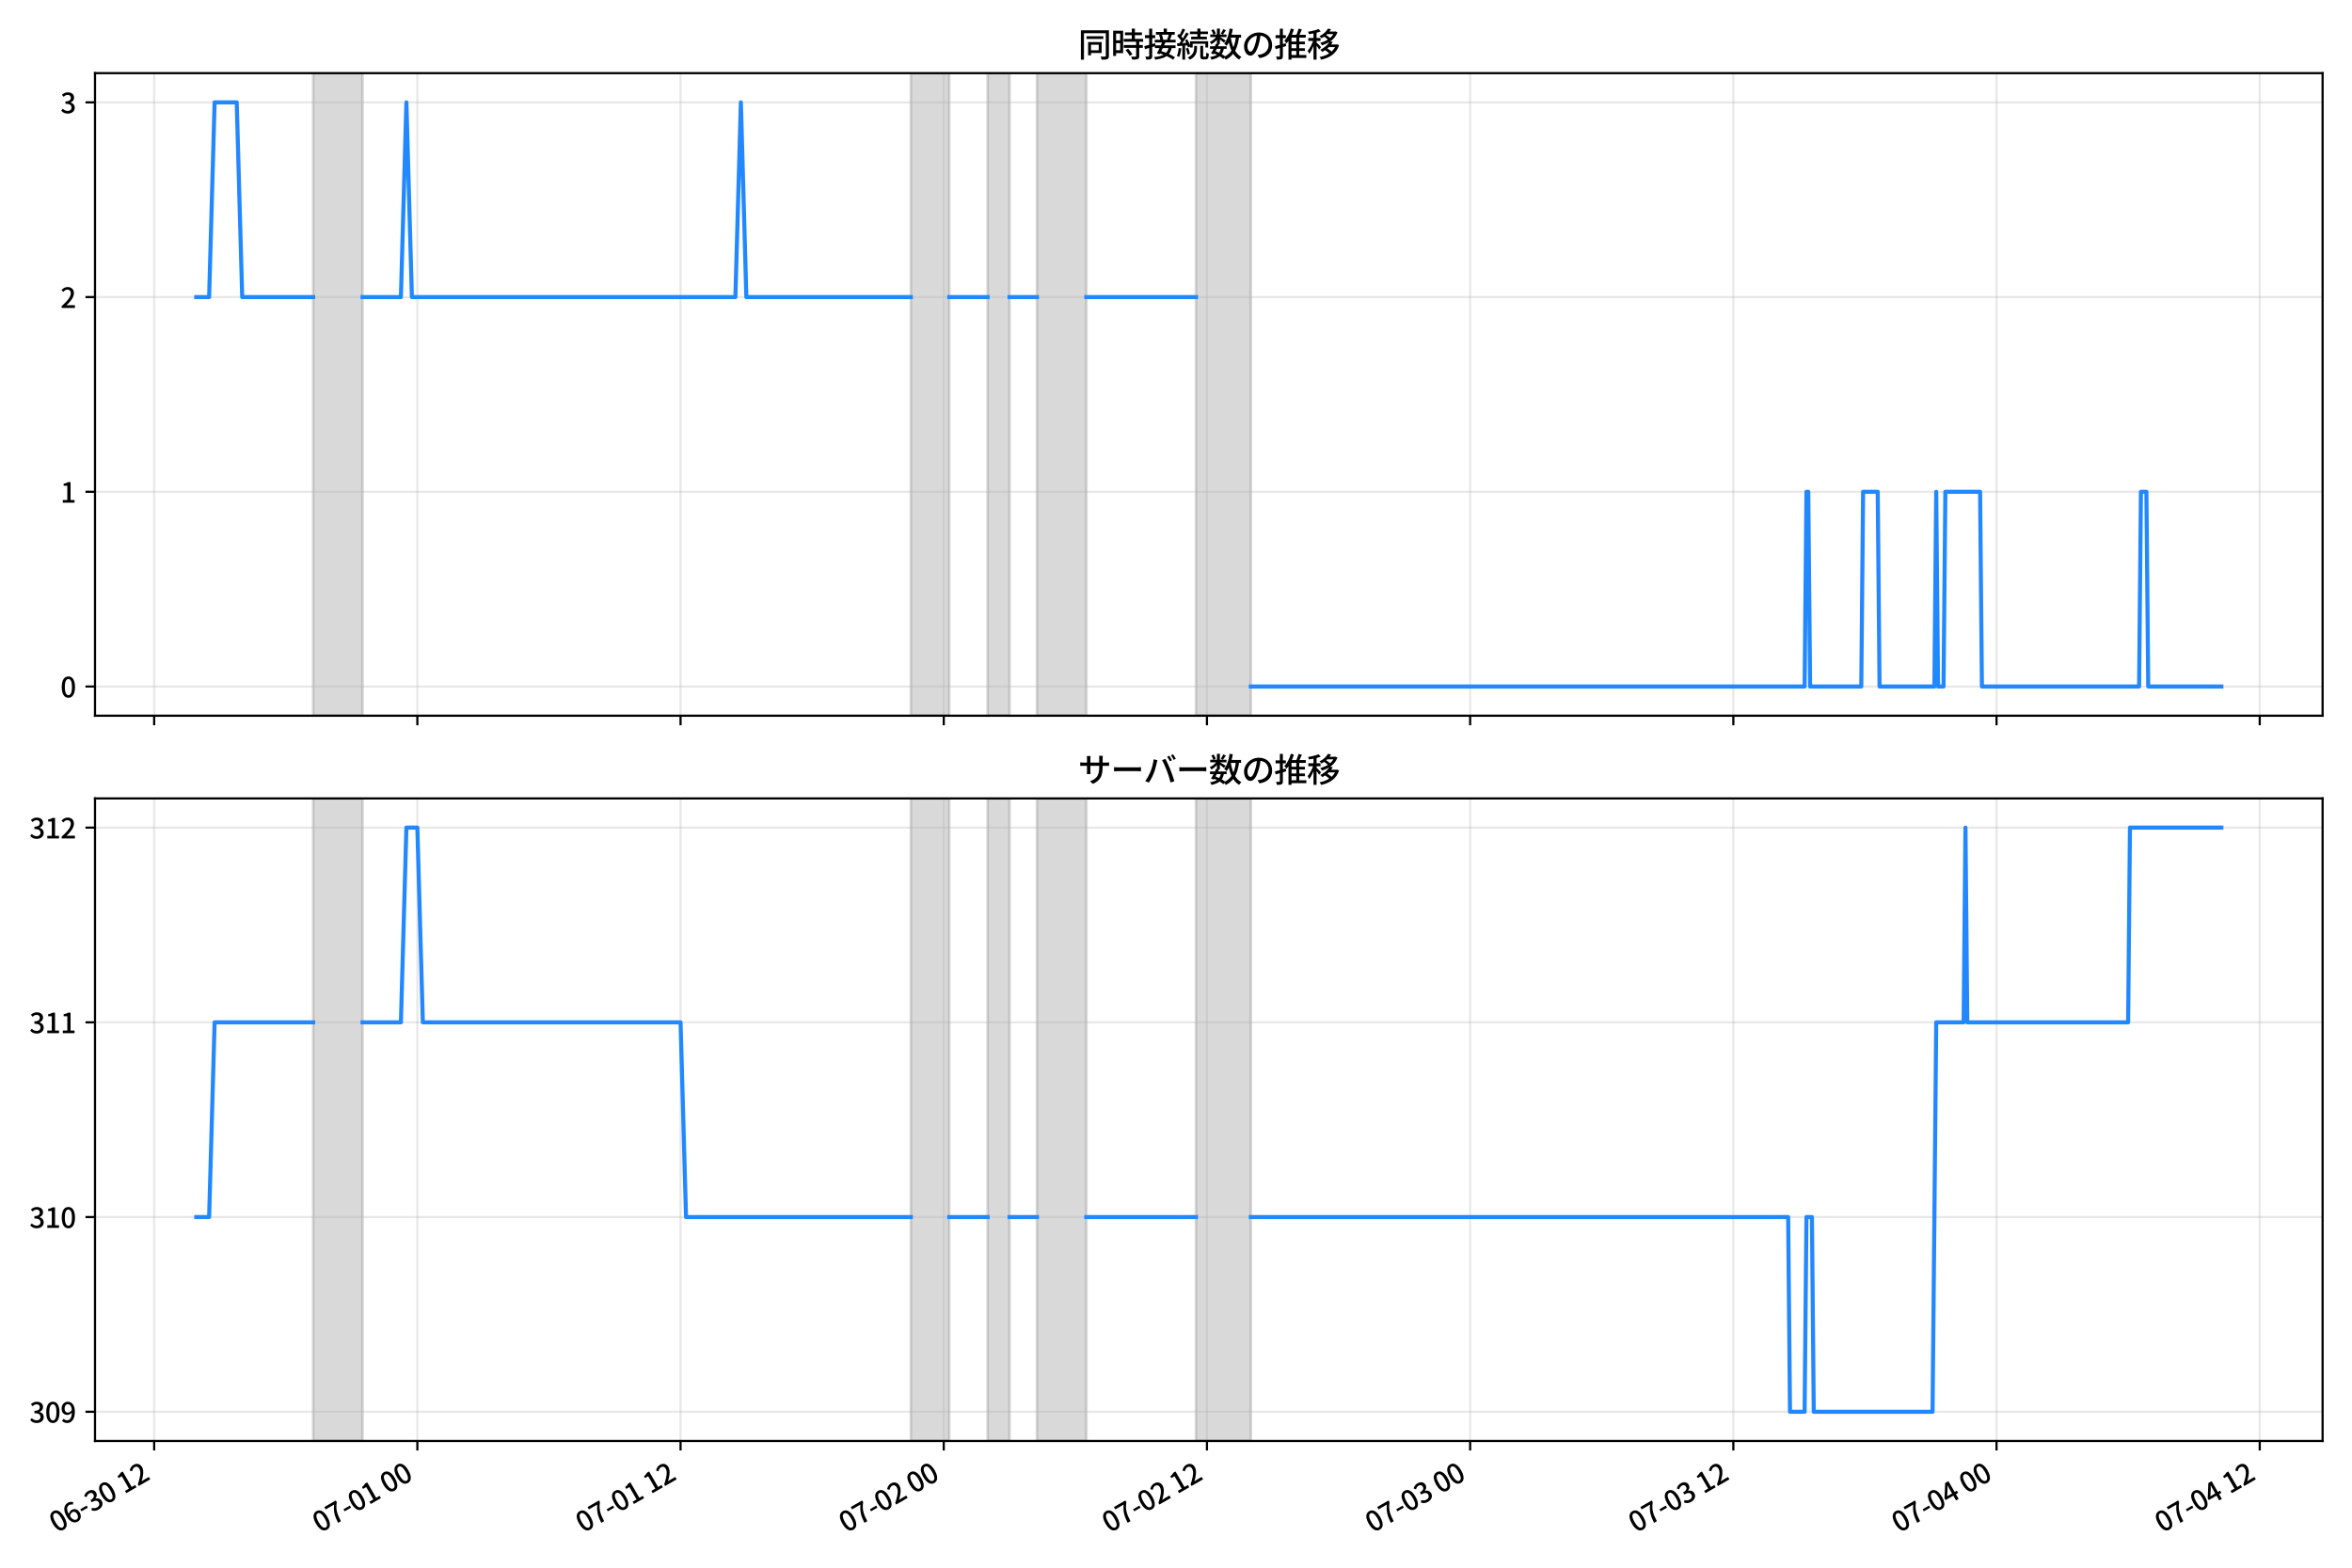 <?xml version="1.0" encoding="utf-8" standalone="no"?>
<!DOCTYPE svg PUBLIC "-//W3C//DTD SVG 1.1//EN"
  "http://www.w3.org/Graphics/SVG/1.1/DTD/svg11.dtd">
<svg xmlns:xlink="http://www.w3.org/1999/xlink" width="864pt" height="576pt" viewBox="0 0 864 576" xmlns="http://www.w3.org/2000/svg" version="1.1">
 <defs>
  <style type="text/css">*{stroke-linejoin: round; stroke-linecap: butt}</style>
 </defs>
 <g id="figure_1">
  <g id="patch_1">
   <path d="M 0 576 
L 864 576 
L 864 0 
L 0 0 
z
" style="fill: #ffffff"/>
  </g>
  <g id="axes_1">
   <g id="patch_2">
    <path d="M 34.9 262.973 
L 853.2 262.973 
L 853.2 26.88 
L 34.9 26.88 
z
" style="fill: #ffffff"/>
   </g>
   <g id="patch_3">
    <path d="M 115.046 262.973 
L 133.174 262.973 
L 133.174 26.88 
L 115.046 26.88 
z
" clip-path="url(#pc2e95c2309)" style="fill: #808080; opacity: 0.3; stroke: #808080; stroke-linejoin: miter"/>
   </g>
   <g id="patch_4">
    <path d="M 334.599 262.973 
L 348.699 262.973 
L 348.699 26.88 
L 334.599 26.88 
z
" clip-path="url(#pc2e95c2309)" style="fill: #808080; opacity: 0.3; stroke: #808080; stroke-linejoin: miter"/>
   </g>
   <g id="patch_5">
    <path d="M 362.799 262.973 
L 370.856 262.973 
L 370.856 26.88 
L 362.799 26.88 
z
" clip-path="url(#pc2e95c2309)" style="fill: #808080; opacity: 0.3; stroke: #808080; stroke-linejoin: miter"/>
   </g>
   <g id="patch_6">
    <path d="M 380.927 262.973 
L 399.055 262.973 
L 399.055 26.88 
L 380.927 26.88 
z
" clip-path="url(#pc2e95c2309)" style="fill: #808080; opacity: 0.3; stroke: #808080; stroke-linejoin: miter"/>
   </g>
   <g id="patch_7">
    <path d="M 439.34 262.973 
L 459.483 262.973 
L 459.483 26.88 
L 439.34 26.88 
z
" clip-path="url(#pc2e95c2309)" style="fill: #808080; opacity: 0.3; stroke: #808080; stroke-linejoin: miter"/>
   </g>
   <g id="matplotlib.axis_1">
    <g id="xtick_1">
     <g id="line2d_1">
      <path d="M 56.633 262.973 
L 56.633 26.88 
" clip-path="url(#pc2e95c2309)" style="fill: none; stroke: #b0b0b0; stroke-opacity: 0.3; stroke-width: 0.8; stroke-linecap: square"/>
     </g>
     <g id="line2d_2">
      <defs>
       <path id="m5d7e86daf9" d="M 0 0 
L 0 3.5 
" style="stroke: #000000; stroke-width: 0.8"/>
      </defs>
      <g>
       <use xlink:href="#m5d7e86daf9" x="56.633" y="262.973" style="stroke: #000000; stroke-width: 0.8"/>
      </g>
     </g>
    </g>
    <g id="xtick_2">
     <g id="line2d_3">
      <path d="M 153.317 262.973 
L 153.317 26.88 
" clip-path="url(#pc2e95c2309)" style="fill: none; stroke: #b0b0b0; stroke-opacity: 0.3; stroke-width: 0.8; stroke-linecap: square"/>
     </g>
     <g id="line2d_4">
      <g>
       <use xlink:href="#m5d7e86daf9" x="153.317" y="262.973" style="stroke: #000000; stroke-width: 0.8"/>
      </g>
     </g>
    </g>
    <g id="xtick_3">
     <g id="line2d_5">
      <path d="M 250.001 262.973 
L 250.001 26.88 
" clip-path="url(#pc2e95c2309)" style="fill: none; stroke: #b0b0b0; stroke-opacity: 0.3; stroke-width: 0.8; stroke-linecap: square"/>
     </g>
     <g id="line2d_6">
      <g>
       <use xlink:href="#m5d7e86daf9" x="250.001" y="262.973" style="stroke: #000000; stroke-width: 0.8"/>
      </g>
     </g>
    </g>
    <g id="xtick_4">
     <g id="line2d_7">
      <path d="M 346.685 262.973 
L 346.685 26.88 
" clip-path="url(#pc2e95c2309)" style="fill: none; stroke: #b0b0b0; stroke-opacity: 0.3; stroke-width: 0.8; stroke-linecap: square"/>
     </g>
     <g id="line2d_8">
      <g>
       <use xlink:href="#m5d7e86daf9" x="346.685" y="262.973" style="stroke: #000000; stroke-width: 0.8"/>
      </g>
     </g>
    </g>
    <g id="xtick_5">
     <g id="line2d_9">
      <path d="M 443.369 262.973 
L 443.369 26.88 
" clip-path="url(#pc2e95c2309)" style="fill: none; stroke: #b0b0b0; stroke-opacity: 0.3; stroke-width: 0.8; stroke-linecap: square"/>
     </g>
     <g id="line2d_10">
      <g>
       <use xlink:href="#m5d7e86daf9" x="443.369" y="262.973" style="stroke: #000000; stroke-width: 0.8"/>
      </g>
     </g>
    </g>
    <g id="xtick_6">
     <g id="line2d_11">
      <path d="M 540.052 262.973 
L 540.052 26.88 
" clip-path="url(#pc2e95c2309)" style="fill: none; stroke: #b0b0b0; stroke-opacity: 0.3; stroke-width: 0.8; stroke-linecap: square"/>
     </g>
     <g id="line2d_12">
      <g>
       <use xlink:href="#m5d7e86daf9" x="540.052" y="262.973" style="stroke: #000000; stroke-width: 0.8"/>
      </g>
     </g>
    </g>
    <g id="xtick_7">
     <g id="line2d_13">
      <path d="M 636.736 262.973 
L 636.736 26.88 
" clip-path="url(#pc2e95c2309)" style="fill: none; stroke: #b0b0b0; stroke-opacity: 0.3; stroke-width: 0.8; stroke-linecap: square"/>
     </g>
     <g id="line2d_14">
      <g>
       <use xlink:href="#m5d7e86daf9" x="636.736" y="262.973" style="stroke: #000000; stroke-width: 0.8"/>
      </g>
     </g>
    </g>
    <g id="xtick_8">
     <g id="line2d_15">
      <path d="M 733.42 262.973 
L 733.42 26.88 
" clip-path="url(#pc2e95c2309)" style="fill: none; stroke: #b0b0b0; stroke-opacity: 0.3; stroke-width: 0.8; stroke-linecap: square"/>
     </g>
     <g id="line2d_16">
      <g>
       <use xlink:href="#m5d7e86daf9" x="733.42" y="262.973" style="stroke: #000000; stroke-width: 0.8"/>
      </g>
     </g>
    </g>
    <g id="xtick_9">
     <g id="line2d_17">
      <path d="M 830.104 262.973 
L 830.104 26.88 
" clip-path="url(#pc2e95c2309)" style="fill: none; stroke: #b0b0b0; stroke-opacity: 0.3; stroke-width: 0.8; stroke-linecap: square"/>
     </g>
     <g id="line2d_18">
      <g>
       <use xlink:href="#m5d7e86daf9" x="830.104" y="262.973" style="stroke: #000000; stroke-width: 0.8"/>
      </g>
     </g>
    </g>
   </g>
   <g id="matplotlib.axis_2">
    <g id="ytick_1">
     <g id="line2d_19">
      <path d="M 34.9 252.241 
L 853.2 252.241 
" clip-path="url(#pc2e95c2309)" style="fill: none; stroke: #b0b0b0; stroke-opacity: 0.3; stroke-width: 0.8; stroke-linecap: square"/>
     </g>
     <g id="line2d_20">
      <defs>
       <path id="mba6baf6b18" d="M 0 0 
L -3.5 0 
" style="stroke: #000000; stroke-width: 0.8"/>
      </defs>
      <g>
       <use xlink:href="#mba6baf6b18" x="34.9" y="252.241" style="stroke: #000000; stroke-width: 0.8"/>
      </g>
     </g>
     <g id="text_1">
      <!-- 0 -->
      <g transform="translate(22.2 256.226) scale(0.1 -0.1)">
       <defs>
        <path id="NotoSansJP-Medium-30" d="M 1830 -90 
Q 1370 -90 1024 185 
Q 678 461 489 1008 
Q 301 1555 301 2374 
Q 301 3194 489 3731 
Q 678 4269 1024 4534 
Q 1370 4800 1830 4800 
Q 2291 4800 2630 4531 
Q 2970 4262 3158 3728 
Q 3347 3194 3347 2374 
Q 3347 1555 3158 1008 
Q 2970 461 2630 185 
Q 2291 -90 1830 -90 
z
M 1830 499 
Q 2067 499 2252 684 
Q 2438 870 2540 1283 
Q 2643 1696 2643 2374 
Q 2643 3053 2540 3456 
Q 2438 3859 2252 4038 
Q 2067 4218 1830 4218 
Q 1594 4218 1408 4038 
Q 1222 3859 1116 3456 
Q 1011 3053 1011 2374 
Q 1011 1696 1116 1283 
Q 1222 870 1408 684 
Q 1594 499 1830 499 
z
" transform="scale(0.016)"/>
       </defs>
       <use xlink:href="#NotoSansJP-Medium-30"/>
      </g>
     </g>
    </g>
    <g id="ytick_2">
     <g id="line2d_21">
      <path d="M 34.9 180.698 
L 853.2 180.698 
" clip-path="url(#pc2e95c2309)" style="fill: none; stroke: #b0b0b0; stroke-opacity: 0.3; stroke-width: 0.8; stroke-linecap: square"/>
     </g>
     <g id="line2d_22">
      <g>
       <use xlink:href="#mba6baf6b18" x="34.9" y="180.698" style="stroke: #000000; stroke-width: 0.8"/>
      </g>
     </g>
     <g id="text_2">
      <!-- 1 -->
      <g transform="translate(22.2 184.683) scale(0.1 -0.1)">
       <defs>
        <path id="NotoSansJP-Medium-31" d="M 544 0 
L 544 608 
L 1581 608 
L 1581 3885 
L 736 3885 
L 736 4352 
Q 1069 4410 1315 4499 
Q 1562 4589 1766 4717 
L 2323 4717 
L 2323 608 
L 3238 608 
L 3238 0 
L 544 0 
z
" transform="scale(0.016)"/>
       </defs>
       <use xlink:href="#NotoSansJP-Medium-31"/>
      </g>
     </g>
    </g>
    <g id="ytick_3">
     <g id="line2d_23">
      <path d="M 34.9 109.155 
L 853.2 109.155 
" clip-path="url(#pc2e95c2309)" style="fill: none; stroke: #b0b0b0; stroke-opacity: 0.3; stroke-width: 0.8; stroke-linecap: square"/>
     </g>
     <g id="line2d_24">
      <g>
       <use xlink:href="#mba6baf6b18" x="34.9" y="109.155" style="stroke: #000000; stroke-width: 0.8"/>
      </g>
     </g>
     <g id="text_3">
      <!-- 2 -->
      <g transform="translate(22.2 113.14) scale(0.1 -0.1)">
       <defs>
        <path id="NotoSansJP-Medium-32" d="M 282 0 
L 282 429 
Q 979 1050 1446 1565 
Q 1914 2080 2147 2521 
Q 2381 2963 2381 3347 
Q 2381 3603 2294 3798 
Q 2208 3994 2032 4099 
Q 1856 4205 1587 4205 
Q 1312 4205 1081 4054 
Q 851 3904 659 3686 
L 243 4096 
Q 544 4429 880 4614 
Q 1216 4800 1683 4800 
Q 2112 4800 2432 4624 
Q 2752 4448 2928 4131 
Q 3104 3814 3104 3386 
Q 3104 2931 2880 2467 
Q 2656 2003 2265 1532 
Q 1875 1062 1376 582 
Q 1562 602 1770 618 
Q 1978 634 2144 634 
L 3328 634 
L 3328 0 
L 282 0 
z
" transform="scale(0.016)"/>
       </defs>
       <use xlink:href="#NotoSansJP-Medium-32"/>
      </g>
     </g>
    </g>
    <g id="ytick_4">
     <g id="line2d_25">
      <path d="M 34.9 37.611 
L 853.2 37.611 
" clip-path="url(#pc2e95c2309)" style="fill: none; stroke: #b0b0b0; stroke-opacity: 0.3; stroke-width: 0.8; stroke-linecap: square"/>
     </g>
     <g id="line2d_26">
      <g>
       <use xlink:href="#mba6baf6b18" x="34.9" y="37.611" style="stroke: #000000; stroke-width: 0.8"/>
      </g>
     </g>
     <g id="text_4">
      <!-- 3 -->
      <g transform="translate(22.2 41.597) scale(0.1 -0.1)">
       <defs>
        <path id="NotoSansJP-Medium-33" d="M 1715 -90 
Q 1344 -90 1059 0 
Q 774 90 556 240 
Q 339 390 179 563 
L 538 1037 
Q 749 832 1017 678 
Q 1286 525 1651 525 
Q 1920 525 2118 617 
Q 2317 710 2429 883 
Q 2541 1056 2541 1306 
Q 2541 1562 2416 1757 
Q 2291 1952 1987 2057 
Q 1683 2163 1152 2163 
L 1152 2714 
Q 1619 2714 1884 2819 
Q 2150 2925 2268 3110 
Q 2387 3296 2387 3533 
Q 2387 3840 2195 4022 
Q 2003 4205 1664 4205 
Q 1395 4205 1161 4086 
Q 928 3968 723 3770 
L 339 4230 
Q 621 4486 953 4643 
Q 1286 4800 1690 4800 
Q 2112 4800 2438 4656 
Q 2765 4512 2950 4243 
Q 3136 3974 3136 3584 
Q 3136 3181 2915 2899 
Q 2694 2618 2323 2477 
L 2323 2451 
Q 2592 2381 2813 2224 
Q 3034 2067 3162 1824 
Q 3290 1581 3290 1267 
Q 3290 845 3075 541 
Q 2861 237 2502 73 
Q 2144 -90 1715 -90 
z
" transform="scale(0.016)"/>
       </defs>
       <use xlink:href="#NotoSansJP-Medium-33"/>
      </g>
     </g>
    </g>
   </g>
   <g id="line2d_27">
    <path d="M 72.095 109.155 
L 76.824 109.155 
L 78.834 37.611 
L 86.958 37.611 
L 88.977 109.155 
L 115.046 109.155 
M 133.174 109.155 
L 147.274 109.155 
L 149.288 37.611 
L 151.302 109.155 
L 270.143 109.155 
L 272.157 37.611 
L 274.172 109.155 
L 334.599 109.155 
M 348.699 109.155 
L 362.799 109.155 
M 370.856 109.155 
L 380.927 109.155 
M 399.055 109.155 
L 439.34 109.155 
M 459.483 252.241 
L 662.922 252.241 
L 663.593 180.698 
L 664.264 180.698 
L 664.936 252.241 
L 683.736 252.241 
L 684.407 180.698 
L 689.778 180.698 
L 690.45 252.241 
L 710.592 252.241 
L 711.264 180.698 
L 711.935 252.241 
L 713.949 252.241 
L 714.621 180.698 
L 727.378 180.698 
L 728.049 252.241 
L 785.791 252.241 
L 786.462 180.698 
L 788.476 180.698 
L 789.148 252.241 
L 816.005 252.241 
L 816.005 252.241 
" clip-path="url(#pc2e95c2309)" style="fill: none; stroke: #2288ff; stroke-width: 1.5; stroke-linecap: square"/>
   </g>
   <g id="patch_8">
    <path d="M 34.9 262.973 
L 34.9 26.88 
" style="fill: none; stroke: #000000; stroke-width: 0.8; stroke-linejoin: miter; stroke-linecap: square"/>
   </g>
   <g id="patch_9">
    <path d="M 853.2 262.973 
L 853.2 26.88 
" style="fill: none; stroke: #000000; stroke-width: 0.8; stroke-linejoin: miter; stroke-linecap: square"/>
   </g>
   <g id="patch_10">
    <path d="M 34.9 262.973 
L 853.2 262.973 
" style="fill: none; stroke: #000000; stroke-width: 0.8; stroke-linejoin: miter; stroke-linecap: square"/>
   </g>
   <g id="patch_11">
    <path d="M 34.9 26.88 
L 853.2 26.88 
" style="fill: none; stroke: #000000; stroke-width: 0.8; stroke-linejoin: miter; stroke-linecap: square"/>
   </g>
   <g id="text_5">
    <!-- 同時接続数の推移 -->
    <g transform="translate(396.05 20.88) scale(0.12 -0.12)">
     <defs>
      <path id="NotoSansJP-Medium-540c" d="M 1587 3936 
L 4819 3936 
L 4819 3418 
L 1587 3418 
L 1587 3936 
z
M 1907 2822 
L 2464 2822 
L 2464 288 
L 1907 288 
L 1907 2822 
z
M 2208 2822 
L 4499 2822 
L 4499 736 
L 2208 736 
L 2208 1248 
L 3942 1248 
L 3942 2317 
L 2208 2317 
L 2208 2822 
z
M 525 5082 
L 5638 5082 
L 5638 4512 
L 1114 4512 
L 1114 -544 
L 525 -544 
L 525 5082 
z
M 5293 5082 
L 5888 5082 
L 5888 186 
Q 5888 -64 5821 -211 
Q 5754 -358 5594 -429 
Q 5434 -506 5168 -525 
Q 4902 -544 4493 -544 
Q 4480 -461 4448 -352 
Q 4416 -243 4371 -134 
Q 4326 -26 4282 51 
Q 4563 38 4809 38 
Q 5056 38 5139 38 
Q 5222 45 5257 80 
Q 5293 115 5293 192 
L 5293 5082 
z
" transform="scale(0.016)"/>
      <path id="NotoSansJP-Medium-6642" d="M 2714 4672 
L 5952 4672 
L 5952 4147 
L 2714 4147 
L 2714 4672 
z
M 2470 3437 
L 6182 3437 
L 6182 2899 
L 2470 2899 
L 2470 3437 
z
M 2490 2253 
L 6125 2253 
L 6125 1722 
L 2490 1722 
L 2490 2253 
z
M 4013 5408 
L 4608 5408 
L 4608 3098 
L 4013 3098 
L 4013 5408 
z
M 4845 2957 
L 5434 2957 
L 5434 134 
Q 5434 -96 5373 -230 
Q 5312 -365 5146 -429 
Q 4979 -499 4723 -515 
Q 4467 -531 4090 -531 
Q 4070 -410 4012 -246 
Q 3955 -83 3891 38 
Q 4166 32 4400 29 
Q 4634 26 4710 26 
Q 4787 32 4816 54 
Q 4845 77 4845 147 
L 4845 2957 
z
M 2822 1280 
L 3309 1562 
Q 3462 1402 3622 1210 
Q 3782 1018 3916 829 
Q 4051 640 4122 486 
L 3603 173 
Q 3539 326 3414 521 
Q 3290 717 3136 915 
Q 2982 1114 2822 1280 
z
M 736 4998 
L 2355 4998 
L 2355 717 
L 736 717 
L 736 1261 
L 1792 1261 
L 1792 4448 
L 736 4448 
L 736 4998 
z
M 768 3155 
L 2061 3155 
L 2061 2618 
L 768 2618 
L 768 3155 
z
M 448 4998 
L 1011 4998 
L 1011 166 
L 448 166 
L 448 4998 
z
" transform="scale(0.016)"/>
      <path id="NotoSansJP-Medium-63a5" d="M 3866 5408 
L 4480 5408 
L 4480 4538 
L 3866 4538 
L 3866 5408 
z
M 2387 4755 
L 5984 4755 
L 5984 4237 
L 2387 4237 
L 2387 4755 
z
M 2157 3270 
L 6157 3270 
L 6157 2752 
L 2157 2752 
L 2157 3270 
z
M 2982 4192 
L 3501 4294 
Q 3565 4134 3622 3952 
Q 3680 3770 3718 3600 
Q 3757 3430 3763 3296 
L 3219 3168 
Q 3213 3302 3177 3481 
Q 3142 3661 3094 3846 
Q 3046 4032 2982 4192 
z
M 4838 4301 
L 5427 4230 
Q 5331 3955 5225 3673 
Q 5120 3392 5030 3187 
L 4512 3264 
Q 4570 3411 4634 3593 
Q 4698 3776 4752 3965 
Q 4806 4154 4838 4301 
z
M 2195 2195 
L 6138 2195 
L 6138 1677 
L 2195 1677 
L 2195 2195 
z
M 3603 2880 
L 4205 2765 
Q 4038 2394 3843 1981 
Q 3648 1568 3453 1184 
Q 3258 800 3091 499 
L 2566 678 
Q 2726 966 2912 1344 
Q 3098 1722 3280 2128 
Q 3462 2534 3603 2880 
z
M 2944 723 
L 3302 1126 
Q 3654 1024 4035 886 
Q 4416 749 4787 582 
Q 5158 416 5484 246 
Q 5811 77 6042 -83 
L 5658 -544 
Q 5440 -384 5126 -208 
Q 4813 -32 4441 137 
Q 4070 307 3686 460 
Q 3302 614 2944 723 
z
M 4838 1837 
L 5421 1766 
Q 5299 1216 5068 822 
Q 4838 429 4464 160 
Q 4090 -109 3542 -275 
Q 2995 -442 2246 -544 
Q 2221 -416 2153 -275 
Q 2086 -134 2016 -45 
Q 2694 19 3184 147 
Q 3674 275 4003 496 
Q 4333 717 4534 1046 
Q 4736 1376 4838 1837 
z
M 154 2054 
Q 550 2144 1107 2294 
Q 1664 2445 2227 2605 
L 2304 2061 
Q 1779 1907 1251 1750 
Q 723 1594 288 1466 
L 154 2054 
z
M 275 4147 
L 2240 4147 
L 2240 3584 
L 275 3584 
L 275 4147 
z
M 1094 5395 
L 1670 5395 
L 1670 166 
Q 1670 -70 1619 -208 
Q 1568 -346 1427 -416 
Q 1286 -493 1072 -515 
Q 858 -538 531 -531 
Q 518 -416 467 -243 
Q 416 -70 358 51 
Q 563 45 739 45 
Q 915 45 973 45 
Q 1037 45 1065 73 
Q 1094 102 1094 166 
L 1094 5395 
z
" transform="scale(0.016)"/>
      <path id="NotoSansJP-Medium-7d9a" d="M 4058 5408 
L 4653 5408 
L 4653 3610 
L 4058 3610 
L 4058 5408 
z
M 2643 4845 
L 6086 4845 
L 6086 4346 
L 2643 4346 
L 2643 4845 
z
M 2874 3853 
L 5882 3853 
L 5882 3354 
L 2874 3354 
L 2874 3853 
z
M 2650 2976 
L 6125 2976 
L 6125 1773 
L 5594 1773 
L 5594 2502 
L 3162 2502 
L 3162 1773 
L 2650 1773 
L 2650 2976 
z
M 4614 2099 
L 5165 2099 
L 5165 218 
Q 5165 96 5187 61 
Q 5210 26 5293 26 
Q 5318 26 5385 26 
Q 5453 26 5520 26 
Q 5587 26 5619 26 
Q 5670 26 5702 80 
Q 5734 134 5747 304 
Q 5760 474 5766 819 
Q 5856 749 6000 688 
Q 6144 627 6259 595 
Q 6240 166 6176 -67 
Q 6112 -301 5993 -393 
Q 5875 -486 5677 -486 
Q 5638 -486 5574 -486 
Q 5510 -486 5440 -486 
Q 5370 -486 5302 -486 
Q 5235 -486 5203 -486 
Q 4966 -486 4838 -422 
Q 4710 -358 4662 -204 
Q 4614 -51 4614 218 
L 4614 2099 
z
M 3450 2093 
L 4000 2093 
L 4000 1638 
Q 4000 1395 3952 1110 
Q 3904 826 3766 531 
Q 3629 237 3357 -41 
Q 3085 -320 2630 -544 
Q 2560 -454 2438 -336 
Q 2317 -218 2208 -141 
Q 2624 64 2873 297 
Q 3123 531 3244 771 
Q 3366 1011 3408 1238 
Q 3450 1466 3450 1651 
L 3450 2093 
z
M 1210 5402 
L 1734 5210 
Q 1613 4966 1475 4707 
Q 1338 4448 1200 4211 
Q 1062 3974 941 3795 
L 531 3968 
Q 653 4154 777 4406 
Q 902 4659 1017 4921 
Q 1133 5184 1210 5402 
z
M 1926 4659 
L 2426 4429 
Q 2202 4070 1930 3673 
Q 1658 3277 1382 2909 
Q 1107 2541 864 2259 
L 506 2464 
Q 685 2675 883 2947 
Q 1082 3219 1270 3516 
Q 1459 3814 1628 4108 
Q 1798 4403 1926 4659 
z
M 205 3994 
L 512 4397 
Q 678 4243 851 4057 
Q 1024 3872 1171 3693 
Q 1318 3514 1395 3366 
L 1069 2906 
Q 992 3066 851 3254 
Q 710 3443 537 3638 
Q 365 3834 205 3994 
z
M 1690 3162 
L 2125 3341 
Q 2253 3130 2374 2883 
Q 2496 2637 2589 2409 
Q 2682 2182 2726 1997 
L 2253 1786 
Q 2221 1971 2134 2208 
Q 2048 2445 1933 2694 
Q 1818 2944 1690 3162 
z
M 160 2579 
Q 582 2605 1158 2633 
Q 1734 2662 2342 2701 
L 2349 2202 
Q 1779 2157 1222 2118 
Q 666 2080 230 2048 
L 160 2579 
z
M 1862 1587 
L 2298 1722 
Q 2419 1446 2512 1126 
Q 2605 806 2630 570 
L 2176 422 
Q 2150 659 2064 985 
Q 1978 1312 1862 1587 
z
M 499 1696 
L 998 1613 
Q 941 1158 835 716 
Q 730 275 582 -32 
Q 531 0 448 41 
Q 365 83 278 124 
Q 192 166 134 186 
Q 282 480 368 883 
Q 454 1286 499 1696 
z
M 1190 2323 
L 1715 2323 
L 1715 -538 
L 1190 -538 
L 1190 2323 
z
" transform="scale(0.016)"/>
      <path id="NotoSansJP-Medium-6570" d="M 224 2022 
L 3411 2022 
L 3411 1523 
L 224 1523 
L 224 2022 
z
M 275 4269 
L 3386 4269 
L 3386 3782 
L 275 3782 
L 275 4269 
z
M 1402 2534 
L 1965 2413 
Q 1811 2093 1632 1741 
Q 1453 1389 1280 1062 
Q 1107 736 954 480 
L 422 653 
Q 570 896 746 1219 
Q 922 1542 1091 1888 
Q 1261 2234 1402 2534 
z
M 2336 1702 
L 2899 1638 
Q 2810 1158 2637 800 
Q 2464 442 2176 186 
Q 1888 -70 1475 -246 
Q 1062 -422 499 -544 
Q 474 -416 400 -275 
Q 326 -134 243 -38 
Q 902 64 1328 265 
Q 1754 467 1994 819 
Q 2234 1171 2336 1702 
z
M 2758 5299 
L 3277 5088 
Q 3130 4870 2979 4652 
Q 2829 4435 2701 4275 
L 2298 4461 
Q 2419 4634 2550 4874 
Q 2682 5114 2758 5299 
z
M 1555 5408 
L 2118 5408 
L 2118 2451 
L 1555 2451 
L 1555 5408 
z
M 480 5088 
L 928 5274 
Q 1062 5082 1174 4854 
Q 1286 4627 1331 4461 
L 864 4250 
Q 826 4422 717 4656 
Q 608 4890 480 5088 
z
M 1574 4038 
L 1971 3802 
Q 1811 3539 1571 3273 
Q 1331 3008 1052 2784 
Q 774 2560 499 2406 
Q 448 2509 358 2643 
Q 269 2778 179 2861 
Q 448 2970 713 3155 
Q 979 3341 1206 3571 
Q 1434 3802 1574 4038 
z
M 2061 3834 
Q 2144 3789 2307 3689 
Q 2470 3590 2659 3478 
Q 2848 3366 3005 3267 
Q 3162 3168 3226 3117 
L 2899 2694 
Q 2816 2771 2669 2892 
Q 2522 3014 2352 3145 
Q 2182 3277 2025 3395 
Q 1869 3514 1766 3584 
L 2061 3834 
z
M 3859 4230 
L 6170 4230 
L 6170 3674 
L 3859 3674 
L 3859 4230 
z
M 3974 5408 
L 4589 5318 
Q 4486 4678 4326 4083 
Q 4166 3488 3942 2982 
Q 3718 2477 3430 2093 
Q 3386 2150 3296 2227 
Q 3206 2304 3110 2384 
Q 3014 2464 2944 2509 
Q 3219 2848 3417 3305 
Q 3616 3763 3757 4300 
Q 3898 4838 3974 5408 
z
M 5197 3898 
L 5811 3840 
Q 5664 2739 5366 1900 
Q 5069 1062 4553 457 
Q 4038 -147 3232 -557 
Q 3206 -486 3142 -380 
Q 3078 -275 3008 -172 
Q 2938 -70 2880 -13 
Q 3622 333 4092 867 
Q 4563 1402 4822 2157 
Q 5082 2912 5197 3898 
z
M 4192 3763 
Q 4326 2912 4579 2166 
Q 4832 1421 5238 861 
Q 5645 301 6240 -13 
Q 6170 -70 6086 -163 
Q 6003 -256 5932 -352 
Q 5862 -448 5811 -531 
Q 5178 -160 4755 457 
Q 4333 1075 4067 1891 
Q 3802 2707 3642 3674 
L 4192 3763 
z
M 883 698 
L 1210 1114 
Q 1587 966 1964 784 
Q 2342 602 2665 406 
Q 2989 211 3213 38 
L 2797 -397 
Q 2586 -218 2278 -19 
Q 1971 179 1612 364 
Q 1254 550 883 698 
z
" transform="scale(0.016)"/>
      <path id="NotoSansJP-Medium-306e" d="M 3686 4378 
Q 3622 3885 3523 3337 
Q 3424 2790 3258 2253 
Q 3066 1600 2826 1149 
Q 2586 698 2304 461 
Q 2022 224 1709 224 
Q 1389 224 1113 445 
Q 838 666 665 1066 
Q 493 1466 493 1997 
Q 493 2534 713 3014 
Q 934 3494 1324 3865 
Q 1715 4237 2233 4448 
Q 2752 4659 3354 4659 
Q 3930 4659 4394 4473 
Q 4858 4288 5187 3958 
Q 5517 3629 5689 3187 
Q 5862 2746 5862 2246 
Q 5862 1574 5584 1052 
Q 5306 531 4768 201 
Q 4230 -128 3450 -243 
L 3072 358 
Q 3238 378 3379 400 
Q 3520 422 3642 448 
Q 3949 518 4227 665 
Q 4506 813 4723 1040 
Q 4941 1267 5065 1574 
Q 5190 1882 5190 2266 
Q 5190 2650 5068 2979 
Q 4947 3309 4710 3552 
Q 4474 3795 4128 3932 
Q 3782 4070 3347 4070 
Q 2822 4070 2412 3884 
Q 2003 3699 1718 3395 
Q 1434 3091 1286 2739 
Q 1139 2387 1139 2061 
Q 1139 1696 1228 1456 
Q 1318 1216 1452 1101 
Q 1587 986 1728 986 
Q 1869 986 2016 1130 
Q 2163 1274 2313 1587 
Q 2464 1901 2611 2387 
Q 2758 2848 2857 3369 
Q 2957 3891 3002 4390 
L 3686 4378 
z
" transform="scale(0.016)"/>
      <path id="NotoSansJP-Medium-63a8" d="M 2995 2925 
L 5888 2925 
L 5888 2406 
L 2995 2406 
L 2995 2925 
z
M 2995 1645 
L 5888 1645 
L 5888 1126 
L 2995 1126 
L 2995 1645 
z
M 2931 346 
L 6163 346 
L 6163 -211 
L 2931 -211 
L 2931 346 
z
M 4243 3923 
L 4806 3923 
L 4806 160 
L 4243 160 
L 4243 3923 
z
M 4672 5389 
L 5306 5248 
Q 5152 4858 4966 4454 
Q 4781 4051 4627 3770 
L 4115 3910 
Q 4218 4109 4323 4368 
Q 4429 4627 4518 4896 
Q 4608 5165 4672 5389 
z
M 3200 5414 
L 3782 5267 
Q 3629 4749 3411 4249 
Q 3194 3750 2928 3318 
Q 2662 2886 2355 2560 
Q 2317 2624 2246 2720 
Q 2176 2816 2099 2918 
Q 2022 3021 1958 3078 
Q 2374 3494 2691 4112 
Q 3008 4730 3200 5414 
z
M 3328 4211 
L 6048 4211 
L 6048 3674 
L 3328 3674 
L 3328 -531 
L 2746 -531 
L 2746 3891 
L 3059 4211 
L 3328 4211 
z
M 154 2054 
Q 550 2144 1107 2294 
Q 1664 2445 2227 2605 
L 2304 2061 
Q 1779 1907 1251 1750 
Q 723 1594 288 1466 
L 154 2054 
z
M 275 4147 
L 2240 4147 
L 2240 3584 
L 275 3584 
L 275 4147 
z
M 1094 5395 
L 1670 5395 
L 1670 166 
Q 1670 -70 1619 -208 
Q 1568 -346 1427 -416 
Q 1286 -493 1072 -515 
Q 858 -538 531 -531 
Q 518 -416 467 -243 
Q 416 -70 358 51 
Q 563 45 739 45 
Q 915 45 973 45 
Q 1037 45 1065 73 
Q 1094 102 1094 166 
L 1094 5395 
z
" transform="scale(0.016)"/>
      <path id="NotoSansJP-Medium-79fb" d="M 4051 5402 
L 4646 5293 
Q 4365 4800 3917 4352 
Q 3469 3904 2810 3546 
Q 2771 3610 2704 3690 
Q 2637 3770 2563 3843 
Q 2490 3917 2426 3962 
Q 3034 4250 3437 4640 
Q 3840 5030 4051 5402 
z
M 3974 4845 
L 5485 4845 
L 5485 4352 
L 3622 4352 
L 3974 4845 
z
M 5267 4845 
L 5376 4845 
L 5485 4870 
L 5869 4691 
Q 5677 4186 5373 3786 
Q 5069 3386 4678 3085 
Q 4288 2784 3833 2566 
Q 3379 2349 2886 2208 
Q 2842 2317 2749 2461 
Q 2656 2605 2573 2688 
Q 3021 2797 3440 2982 
Q 3859 3168 4217 3427 
Q 4576 3686 4848 4019 
Q 5120 4352 5267 4749 
L 5267 4845 
z
M 3277 3891 
L 3654 4198 
Q 3821 4102 3990 3980 
Q 4160 3859 4310 3731 
Q 4461 3603 4557 3494 
L 4160 3162 
Q 4070 3270 3923 3398 
Q 3776 3526 3606 3657 
Q 3437 3789 3277 3891 
z
M 4384 2957 
L 4979 2848 
Q 4672 2310 4176 1817 
Q 3680 1325 2944 941 
Q 2906 1005 2842 1085 
Q 2778 1165 2704 1241 
Q 2630 1318 2566 1357 
Q 3021 1574 3373 1840 
Q 3725 2106 3977 2394 
Q 4230 2682 4384 2957 
z
M 4294 2368 
L 5754 2368 
L 5754 1862 
L 3936 1862 
L 4294 2368 
z
M 5562 2368 
L 5683 2368 
L 5792 2394 
L 6176 2227 
Q 5984 1613 5645 1152 
Q 5306 691 4858 358 
Q 4410 26 3875 -195 
Q 3341 -416 2746 -550 
Q 2701 -435 2614 -281 
Q 2528 -128 2438 -32 
Q 2989 64 3481 253 
Q 3974 442 4384 726 
Q 4794 1011 5098 1395 
Q 5402 1779 5562 2278 
L 5562 2368 
z
M 3430 1312 
L 3840 1651 
Q 4026 1549 4224 1414 
Q 4422 1280 4595 1139 
Q 4768 998 4877 870 
L 4442 499 
Q 4339 627 4172 771 
Q 4006 915 3811 1059 
Q 3616 1203 3430 1312 
z
M 1280 4845 
L 1869 4845 
L 1869 -531 
L 1280 -531 
L 1280 4845 
z
M 288 3603 
L 2624 3603 
L 2624 3034 
L 288 3034 
L 288 3603 
z
M 1312 3379 
L 1677 3219 
Q 1581 2880 1446 2512 
Q 1312 2144 1155 1785 
Q 998 1427 819 1113 
Q 640 800 454 576 
Q 410 704 320 867 
Q 230 1030 160 1139 
Q 333 1331 499 1596 
Q 666 1862 822 2166 
Q 979 2470 1104 2784 
Q 1229 3098 1312 3379 
z
M 2253 5325 
L 2669 4858 
Q 2355 4736 1974 4637 
Q 1594 4538 1190 4464 
Q 787 4390 410 4333 
Q 390 4435 339 4569 
Q 288 4704 237 4800 
Q 595 4858 969 4938 
Q 1344 5018 1680 5117 
Q 2016 5216 2253 5325 
z
M 1856 2746 
Q 1914 2701 2035 2576 
Q 2157 2451 2301 2310 
Q 2445 2170 2560 2045 
Q 2675 1920 2720 1862 
L 2368 1389 
Q 2310 1491 2211 1644 
Q 2112 1798 1993 1961 
Q 1875 2125 1766 2272 
Q 1658 2419 1581 2509 
L 1856 2746 
z
" transform="scale(0.016)"/>
     </defs>
     <use xlink:href="#NotoSansJP-Medium-540c"/>
     <use xlink:href="#NotoSansJP-Medium-6642" transform="translate(100 0)"/>
     <use xlink:href="#NotoSansJP-Medium-63a5" transform="translate(200 0)"/>
     <use xlink:href="#NotoSansJP-Medium-7d9a" transform="translate(300 0)"/>
     <use xlink:href="#NotoSansJP-Medium-6570" transform="translate(400 0)"/>
     <use xlink:href="#NotoSansJP-Medium-306e" transform="translate(500 0)"/>
     <use xlink:href="#NotoSansJP-Medium-63a8" transform="translate(600 0)"/>
     <use xlink:href="#NotoSansJP-Medium-79fb" transform="translate(700 0)"/>
    </g>
   </g>
  </g>
  <g id="axes_2">
   <g id="patch_12">
    <path d="M 34.9 529.445 
L 853.2 529.445 
L 853.2 293.353 
L 34.9 293.353 
z
" style="fill: #ffffff"/>
   </g>
   <g id="patch_13">
    <path d="M 115.046 529.445 
L 133.174 529.445 
L 133.174 293.353 
L 115.046 293.353 
z
" clip-path="url(#paa57c6c3b0)" style="fill: #808080; opacity: 0.3; stroke: #808080; stroke-linejoin: miter"/>
   </g>
   <g id="patch_14">
    <path d="M 334.599 529.445 
L 348.699 529.445 
L 348.699 293.353 
L 334.599 293.353 
z
" clip-path="url(#paa57c6c3b0)" style="fill: #808080; opacity: 0.3; stroke: #808080; stroke-linejoin: miter"/>
   </g>
   <g id="patch_15">
    <path d="M 362.799 529.445 
L 370.856 529.445 
L 370.856 293.353 
L 362.799 293.353 
z
" clip-path="url(#paa57c6c3b0)" style="fill: #808080; opacity: 0.3; stroke: #808080; stroke-linejoin: miter"/>
   </g>
   <g id="patch_16">
    <path d="M 380.927 529.445 
L 399.055 529.445 
L 399.055 293.353 
L 380.927 293.353 
z
" clip-path="url(#paa57c6c3b0)" style="fill: #808080; opacity: 0.3; stroke: #808080; stroke-linejoin: miter"/>
   </g>
   <g id="patch_17">
    <path d="M 439.34 529.445 
L 459.483 529.445 
L 459.483 293.353 
L 439.34 293.353 
z
" clip-path="url(#paa57c6c3b0)" style="fill: #808080; opacity: 0.3; stroke: #808080; stroke-linejoin: miter"/>
   </g>
   <g id="matplotlib.axis_3">
    <g id="xtick_10">
     <g id="line2d_28">
      <path d="M 56.633 529.445 
L 56.633 293.353 
" clip-path="url(#paa57c6c3b0)" style="fill: none; stroke: #b0b0b0; stroke-opacity: 0.3; stroke-width: 0.8; stroke-linecap: square"/>
     </g>
     <g id="line2d_29">
      <g>
       <use xlink:href="#m5d7e86daf9" x="56.633" y="529.445" style="stroke: #000000; stroke-width: 0.8"/>
      </g>
     </g>
     <g id="text_6">
      <!-- 06-30 12 -->
      <g transform="translate(20.859 563.358) rotate(-30) scale(0.1 -0.1)">
       <defs>
        <path id="NotoSansJP-Medium-36" d="M 1971 -90 
Q 1632 -90 1337 54 
Q 1043 198 819 489 
Q 595 781 467 1222 
Q 339 1664 339 2266 
Q 339 2944 486 3427 
Q 634 3910 883 4211 
Q 1133 4512 1453 4656 
Q 1773 4800 2118 4800 
Q 2515 4800 2806 4653 
Q 3098 4506 3296 4294 
L 2893 3846 
Q 2765 4000 2566 4099 
Q 2368 4198 2157 4198 
Q 1850 4198 1590 4016 
Q 1331 3834 1177 3411 
Q 1024 2989 1024 2266 
Q 1024 1658 1139 1264 
Q 1254 870 1465 675 
Q 1677 480 1958 480 
Q 2170 480 2333 601 
Q 2496 723 2592 944 
Q 2688 1165 2688 1466 
Q 2688 1766 2598 1977 
Q 2509 2189 2339 2297 
Q 2170 2406 1920 2406 
Q 1709 2406 1469 2272 
Q 1229 2138 1011 1811 
L 986 2349 
Q 1120 2541 1299 2672 
Q 1478 2803 1673 2873 
Q 1869 2944 2048 2944 
Q 2445 2944 2742 2781 
Q 3040 2618 3209 2291 
Q 3379 1965 3379 1466 
Q 3379 998 3184 649 
Q 2989 301 2672 105 
Q 2355 -90 1971 -90 
z
" transform="scale(0.016)"/>
        <path id="NotoSansJP-Medium-2d" d="M 301 1536 
L 301 2080 
L 1990 2080 
L 1990 1536 
L 301 1536 
z
" transform="scale(0.016)"/>
        <path id="NotoSansJP-Medium-20" transform="scale(0.016)"/>
       </defs>
       <use xlink:href="#NotoSansJP-Medium-30"/>
       <use xlink:href="#NotoSansJP-Medium-36" transform="translate(57 0)"/>
       <use xlink:href="#NotoSansJP-Medium-2d" transform="translate(114 0)"/>
       <use xlink:href="#NotoSansJP-Medium-33" transform="translate(149.7 0)"/>
       <use xlink:href="#NotoSansJP-Medium-30" transform="translate(206.7 0)"/>
       <use xlink:href="#NotoSansJP-Medium-20" transform="translate(263.7 0)"/>
       <use xlink:href="#NotoSansJP-Medium-31" transform="translate(286.2 0)"/>
       <use xlink:href="#NotoSansJP-Medium-32" transform="translate(343.2 0)"/>
      </g>
     </g>
    </g>
    <g id="xtick_11">
     <g id="line2d_30">
      <path d="M 153.317 529.445 
L 153.317 293.353 
" clip-path="url(#paa57c6c3b0)" style="fill: none; stroke: #b0b0b0; stroke-opacity: 0.3; stroke-width: 0.8; stroke-linecap: square"/>
     </g>
     <g id="line2d_31">
      <g>
       <use xlink:href="#m5d7e86daf9" x="153.317" y="529.445" style="stroke: #000000; stroke-width: 0.8"/>
      </g>
     </g>
     <g id="text_7">
      <!-- 07-01 00 -->
      <g transform="translate(117.543 563.358) rotate(-30) scale(0.1 -0.1)">
       <defs>
        <path id="NotoSansJP-Medium-37" d="M 1235 0 
Q 1267 646 1344 1187 
Q 1421 1728 1568 2211 
Q 1715 2694 1952 3152 
Q 2189 3610 2528 4090 
L 320 4090 
L 320 4717 
L 3347 4717 
L 3347 4262 
Q 2938 3750 2682 3273 
Q 2426 2797 2285 2304 
Q 2144 1811 2080 1251 
Q 2016 691 1990 0 
L 1235 0 
z
" transform="scale(0.016)"/>
       </defs>
       <use xlink:href="#NotoSansJP-Medium-30"/>
       <use xlink:href="#NotoSansJP-Medium-37" transform="translate(57 0)"/>
       <use xlink:href="#NotoSansJP-Medium-2d" transform="translate(114 0)"/>
       <use xlink:href="#NotoSansJP-Medium-30" transform="translate(149.7 0)"/>
       <use xlink:href="#NotoSansJP-Medium-31" transform="translate(206.7 0)"/>
       <use xlink:href="#NotoSansJP-Medium-20" transform="translate(263.7 0)"/>
       <use xlink:href="#NotoSansJP-Medium-30" transform="translate(286.2 0)"/>
       <use xlink:href="#NotoSansJP-Medium-30" transform="translate(343.2 0)"/>
      </g>
     </g>
    </g>
    <g id="xtick_12">
     <g id="line2d_32">
      <path d="M 250.001 529.445 
L 250.001 293.353 
" clip-path="url(#paa57c6c3b0)" style="fill: none; stroke: #b0b0b0; stroke-opacity: 0.3; stroke-width: 0.8; stroke-linecap: square"/>
     </g>
     <g id="line2d_33">
      <g>
       <use xlink:href="#m5d7e86daf9" x="250.001" y="529.445" style="stroke: #000000; stroke-width: 0.8"/>
      </g>
     </g>
     <g id="text_8">
      <!-- 07-01 12 -->
      <g transform="translate(214.227 563.358) rotate(-30) scale(0.1 -0.1)">
       <use xlink:href="#NotoSansJP-Medium-30"/>
       <use xlink:href="#NotoSansJP-Medium-37" transform="translate(57 0)"/>
       <use xlink:href="#NotoSansJP-Medium-2d" transform="translate(114 0)"/>
       <use xlink:href="#NotoSansJP-Medium-30" transform="translate(149.7 0)"/>
       <use xlink:href="#NotoSansJP-Medium-31" transform="translate(206.7 0)"/>
       <use xlink:href="#NotoSansJP-Medium-20" transform="translate(263.7 0)"/>
       <use xlink:href="#NotoSansJP-Medium-31" transform="translate(286.2 0)"/>
       <use xlink:href="#NotoSansJP-Medium-32" transform="translate(343.2 0)"/>
      </g>
     </g>
    </g>
    <g id="xtick_13">
     <g id="line2d_34">
      <path d="M 346.685 529.445 
L 346.685 293.353 
" clip-path="url(#paa57c6c3b0)" style="fill: none; stroke: #b0b0b0; stroke-opacity: 0.3; stroke-width: 0.8; stroke-linecap: square"/>
     </g>
     <g id="line2d_35">
      <g>
       <use xlink:href="#m5d7e86daf9" x="346.685" y="529.445" style="stroke: #000000; stroke-width: 0.8"/>
      </g>
     </g>
     <g id="text_9">
      <!-- 07-02 00 -->
      <g transform="translate(310.911 563.358) rotate(-30) scale(0.1 -0.1)">
       <use xlink:href="#NotoSansJP-Medium-30"/>
       <use xlink:href="#NotoSansJP-Medium-37" transform="translate(57 0)"/>
       <use xlink:href="#NotoSansJP-Medium-2d" transform="translate(114 0)"/>
       <use xlink:href="#NotoSansJP-Medium-30" transform="translate(149.7 0)"/>
       <use xlink:href="#NotoSansJP-Medium-32" transform="translate(206.7 0)"/>
       <use xlink:href="#NotoSansJP-Medium-20" transform="translate(263.7 0)"/>
       <use xlink:href="#NotoSansJP-Medium-30" transform="translate(286.2 0)"/>
       <use xlink:href="#NotoSansJP-Medium-30" transform="translate(343.2 0)"/>
      </g>
     </g>
    </g>
    <g id="xtick_14">
     <g id="line2d_36">
      <path d="M 443.369 529.445 
L 443.369 293.353 
" clip-path="url(#paa57c6c3b0)" style="fill: none; stroke: #b0b0b0; stroke-opacity: 0.3; stroke-width: 0.8; stroke-linecap: square"/>
     </g>
     <g id="line2d_37">
      <g>
       <use xlink:href="#m5d7e86daf9" x="443.369" y="529.445" style="stroke: #000000; stroke-width: 0.8"/>
      </g>
     </g>
     <g id="text_10">
      <!-- 07-02 12 -->
      <g transform="translate(407.595 563.358) rotate(-30) scale(0.1 -0.1)">
       <use xlink:href="#NotoSansJP-Medium-30"/>
       <use xlink:href="#NotoSansJP-Medium-37" transform="translate(57 0)"/>
       <use xlink:href="#NotoSansJP-Medium-2d" transform="translate(114 0)"/>
       <use xlink:href="#NotoSansJP-Medium-30" transform="translate(149.7 0)"/>
       <use xlink:href="#NotoSansJP-Medium-32" transform="translate(206.7 0)"/>
       <use xlink:href="#NotoSansJP-Medium-20" transform="translate(263.7 0)"/>
       <use xlink:href="#NotoSansJP-Medium-31" transform="translate(286.2 0)"/>
       <use xlink:href="#NotoSansJP-Medium-32" transform="translate(343.2 0)"/>
      </g>
     </g>
    </g>
    <g id="xtick_15">
     <g id="line2d_38">
      <path d="M 540.052 529.445 
L 540.052 293.353 
" clip-path="url(#paa57c6c3b0)" style="fill: none; stroke: #b0b0b0; stroke-opacity: 0.3; stroke-width: 0.8; stroke-linecap: square"/>
     </g>
     <g id="line2d_39">
      <g>
       <use xlink:href="#m5d7e86daf9" x="540.052" y="529.445" style="stroke: #000000; stroke-width: 0.8"/>
      </g>
     </g>
     <g id="text_11">
      <!-- 07-03 00 -->
      <g transform="translate(504.279 563.358) rotate(-30) scale(0.1 -0.1)">
       <use xlink:href="#NotoSansJP-Medium-30"/>
       <use xlink:href="#NotoSansJP-Medium-37" transform="translate(57 0)"/>
       <use xlink:href="#NotoSansJP-Medium-2d" transform="translate(114 0)"/>
       <use xlink:href="#NotoSansJP-Medium-30" transform="translate(149.7 0)"/>
       <use xlink:href="#NotoSansJP-Medium-33" transform="translate(206.7 0)"/>
       <use xlink:href="#NotoSansJP-Medium-20" transform="translate(263.7 0)"/>
       <use xlink:href="#NotoSansJP-Medium-30" transform="translate(286.2 0)"/>
       <use xlink:href="#NotoSansJP-Medium-30" transform="translate(343.2 0)"/>
      </g>
     </g>
    </g>
    <g id="xtick_16">
     <g id="line2d_40">
      <path d="M 636.736 529.445 
L 636.736 293.353 
" clip-path="url(#paa57c6c3b0)" style="fill: none; stroke: #b0b0b0; stroke-opacity: 0.3; stroke-width: 0.8; stroke-linecap: square"/>
     </g>
     <g id="line2d_41">
      <g>
       <use xlink:href="#m5d7e86daf9" x="636.736" y="529.445" style="stroke: #000000; stroke-width: 0.8"/>
      </g>
     </g>
     <g id="text_12">
      <!-- 07-03 12 -->
      <g transform="translate(600.963 563.358) rotate(-30) scale(0.1 -0.1)">
       <use xlink:href="#NotoSansJP-Medium-30"/>
       <use xlink:href="#NotoSansJP-Medium-37" transform="translate(57 0)"/>
       <use xlink:href="#NotoSansJP-Medium-2d" transform="translate(114 0)"/>
       <use xlink:href="#NotoSansJP-Medium-30" transform="translate(149.7 0)"/>
       <use xlink:href="#NotoSansJP-Medium-33" transform="translate(206.7 0)"/>
       <use xlink:href="#NotoSansJP-Medium-20" transform="translate(263.7 0)"/>
       <use xlink:href="#NotoSansJP-Medium-31" transform="translate(286.2 0)"/>
       <use xlink:href="#NotoSansJP-Medium-32" transform="translate(343.2 0)"/>
      </g>
     </g>
    </g>
    <g id="xtick_17">
     <g id="line2d_42">
      <path d="M 733.42 529.445 
L 733.42 293.353 
" clip-path="url(#paa57c6c3b0)" style="fill: none; stroke: #b0b0b0; stroke-opacity: 0.3; stroke-width: 0.8; stroke-linecap: square"/>
     </g>
     <g id="line2d_43">
      <g>
       <use xlink:href="#m5d7e86daf9" x="733.42" y="529.445" style="stroke: #000000; stroke-width: 0.8"/>
      </g>
     </g>
     <g id="text_13">
      <!-- 07-04 00 -->
      <g transform="translate(697.647 563.358) rotate(-30) scale(0.1 -0.1)">
       <defs>
        <path id="NotoSansJP-Medium-34" d="M 2170 0 
L 2170 3072 
Q 2170 3264 2182 3529 
Q 2195 3795 2202 3987 
L 2176 3987 
Q 2086 3808 1993 3622 
Q 1901 3437 1798 3258 
L 877 1843 
L 3456 1843 
L 3456 1267 
L 128 1267 
L 128 1760 
L 2003 4717 
L 2861 4717 
L 2861 0 
L 2170 0 
z
" transform="scale(0.016)"/>
       </defs>
       <use xlink:href="#NotoSansJP-Medium-30"/>
       <use xlink:href="#NotoSansJP-Medium-37" transform="translate(57 0)"/>
       <use xlink:href="#NotoSansJP-Medium-2d" transform="translate(114 0)"/>
       <use xlink:href="#NotoSansJP-Medium-30" transform="translate(149.7 0)"/>
       <use xlink:href="#NotoSansJP-Medium-34" transform="translate(206.7 0)"/>
       <use xlink:href="#NotoSansJP-Medium-20" transform="translate(263.7 0)"/>
       <use xlink:href="#NotoSansJP-Medium-30" transform="translate(286.2 0)"/>
       <use xlink:href="#NotoSansJP-Medium-30" transform="translate(343.2 0)"/>
      </g>
     </g>
    </g>
    <g id="xtick_18">
     <g id="line2d_44">
      <path d="M 830.104 529.445 
L 830.104 293.353 
" clip-path="url(#paa57c6c3b0)" style="fill: none; stroke: #b0b0b0; stroke-opacity: 0.3; stroke-width: 0.8; stroke-linecap: square"/>
     </g>
     <g id="line2d_45">
      <g>
       <use xlink:href="#m5d7e86daf9" x="830.104" y="529.445" style="stroke: #000000; stroke-width: 0.8"/>
      </g>
     </g>
     <g id="text_14">
      <!-- 07-04 12 -->
      <g transform="translate(794.331 563.358) rotate(-30) scale(0.1 -0.1)">
       <use xlink:href="#NotoSansJP-Medium-30"/>
       <use xlink:href="#NotoSansJP-Medium-37" transform="translate(57 0)"/>
       <use xlink:href="#NotoSansJP-Medium-2d" transform="translate(114 0)"/>
       <use xlink:href="#NotoSansJP-Medium-30" transform="translate(149.7 0)"/>
       <use xlink:href="#NotoSansJP-Medium-34" transform="translate(206.7 0)"/>
       <use xlink:href="#NotoSansJP-Medium-20" transform="translate(263.7 0)"/>
       <use xlink:href="#NotoSansJP-Medium-31" transform="translate(286.2 0)"/>
       <use xlink:href="#NotoSansJP-Medium-32" transform="translate(343.2 0)"/>
      </g>
     </g>
    </g>
   </g>
   <g id="matplotlib.axis_4">
    <g id="ytick_5">
     <g id="line2d_46">
      <path d="M 34.9 518.714 
L 853.2 518.714 
" clip-path="url(#paa57c6c3b0)" style="fill: none; stroke: #b0b0b0; stroke-opacity: 0.3; stroke-width: 0.8; stroke-linecap: square"/>
     </g>
     <g id="line2d_47">
      <g>
       <use xlink:href="#mba6baf6b18" x="34.9" y="518.714" style="stroke: #000000; stroke-width: 0.8"/>
      </g>
     </g>
     <g id="text_15">
      <!-- 309 -->
      <g transform="translate(10.8 522.699) scale(0.1 -0.1)">
       <defs>
        <path id="NotoSansJP-Medium-39" d="M 1562 -90 
Q 1152 -90 854 60 
Q 557 211 352 416 
L 755 877 
Q 896 717 1101 621 
Q 1306 525 1523 525 
Q 1747 525 1948 627 
Q 2150 730 2300 960 
Q 2451 1190 2537 1574 
Q 2624 1958 2624 2515 
Q 2624 3104 2509 3485 
Q 2394 3866 2186 4048 
Q 1978 4230 1690 4230 
Q 1485 4230 1318 4112 
Q 1152 3994 1056 3776 
Q 960 3558 960 3251 
Q 960 2950 1046 2739 
Q 1133 2528 1305 2416 
Q 1478 2304 1722 2304 
Q 1946 2304 2182 2445 
Q 2419 2586 2630 2906 
L 2662 2362 
Q 2528 2182 2349 2048 
Q 2170 1914 1978 1840 
Q 1786 1766 1594 1766 
Q 1203 1766 905 1932 
Q 608 2099 438 2428 
Q 269 2758 269 3251 
Q 269 3718 464 4067 
Q 659 4416 979 4608 
Q 1299 4800 1677 4800 
Q 2016 4800 2313 4662 
Q 2611 4525 2832 4243 
Q 3053 3962 3181 3533 
Q 3309 3104 3309 2515 
Q 3309 1824 3168 1328 
Q 3027 832 2777 521 
Q 2528 211 2214 60 
Q 1901 -90 1562 -90 
z
" transform="scale(0.016)"/>
       </defs>
       <use xlink:href="#NotoSansJP-Medium-33"/>
       <use xlink:href="#NotoSansJP-Medium-30" transform="translate(57 0)"/>
       <use xlink:href="#NotoSansJP-Medium-39" transform="translate(114 0)"/>
      </g>
     </g>
    </g>
    <g id="ytick_6">
     <g id="line2d_48">
      <path d="M 34.9 447.171 
L 853.2 447.171 
" clip-path="url(#paa57c6c3b0)" style="fill: none; stroke: #b0b0b0; stroke-opacity: 0.3; stroke-width: 0.8; stroke-linecap: square"/>
     </g>
     <g id="line2d_49">
      <g>
       <use xlink:href="#mba6baf6b18" x="34.9" y="447.171" style="stroke: #000000; stroke-width: 0.8"/>
      </g>
     </g>
     <g id="text_16">
      <!-- 310 -->
      <g transform="translate(10.8 451.156) scale(0.1 -0.1)">
       <use xlink:href="#NotoSansJP-Medium-33"/>
       <use xlink:href="#NotoSansJP-Medium-31" transform="translate(57 0)"/>
       <use xlink:href="#NotoSansJP-Medium-30" transform="translate(114 0)"/>
      </g>
     </g>
    </g>
    <g id="ytick_7">
     <g id="line2d_50">
      <path d="M 34.9 375.627 
L 853.2 375.627 
" clip-path="url(#paa57c6c3b0)" style="fill: none; stroke: #b0b0b0; stroke-opacity: 0.3; stroke-width: 0.8; stroke-linecap: square"/>
     </g>
     <g id="line2d_51">
      <g>
       <use xlink:href="#mba6baf6b18" x="34.9" y="375.627" style="stroke: #000000; stroke-width: 0.8"/>
      </g>
     </g>
     <g id="text_17">
      <!-- 311 -->
      <g transform="translate(10.8 379.613) scale(0.1 -0.1)">
       <use xlink:href="#NotoSansJP-Medium-33"/>
       <use xlink:href="#NotoSansJP-Medium-31" transform="translate(57 0)"/>
       <use xlink:href="#NotoSansJP-Medium-31" transform="translate(114 0)"/>
      </g>
     </g>
    </g>
    <g id="ytick_8">
     <g id="line2d_52">
      <path d="M 34.9 304.084 
L 853.2 304.084 
" clip-path="url(#paa57c6c3b0)" style="fill: none; stroke: #b0b0b0; stroke-opacity: 0.3; stroke-width: 0.8; stroke-linecap: square"/>
     </g>
     <g id="line2d_53">
      <g>
       <use xlink:href="#mba6baf6b18" x="34.9" y="304.084" style="stroke: #000000; stroke-width: 0.8"/>
      </g>
     </g>
     <g id="text_18">
      <!-- 312 -->
      <g transform="translate(10.8 308.069) scale(0.1 -0.1)">
       <use xlink:href="#NotoSansJP-Medium-33"/>
       <use xlink:href="#NotoSansJP-Medium-31" transform="translate(57 0)"/>
       <use xlink:href="#NotoSansJP-Medium-32" transform="translate(114 0)"/>
      </g>
     </g>
    </g>
   </g>
   <g id="line2d_54">
    <path d="M 72.095 447.171 
L 76.824 447.171 
L 78.834 375.627 
L 115.046 375.627 
M 133.174 375.627 
L 147.274 375.627 
L 149.288 304.084 
L 153.317 304.084 
L 155.331 375.627 
L 250.001 375.627 
L 252.015 447.171 
L 334.599 447.171 
M 348.699 447.171 
L 362.799 447.171 
M 370.856 447.171 
L 380.927 447.171 
M 399.055 447.171 
L 439.34 447.171 
M 459.483 447.171 
L 656.879 447.171 
L 657.55 518.714 
L 662.922 518.714 
L 663.593 447.171 
L 665.607 447.171 
L 666.279 518.714 
L 709.921 518.714 
L 711.264 375.627 
L 721.335 375.627 
L 722.006 304.084 
L 722.678 375.627 
L 781.762 375.627 
L 782.434 304.084 
L 816.005 304.084 
L 816.005 304.084 
" clip-path="url(#paa57c6c3b0)" style="fill: none; stroke: #2288ff; stroke-width: 1.5; stroke-linecap: square"/>
   </g>
   <g id="patch_18">
    <path d="M 34.9 529.445 
L 34.9 293.353 
" style="fill: none; stroke: #000000; stroke-width: 0.8; stroke-linejoin: miter; stroke-linecap: square"/>
   </g>
   <g id="patch_19">
    <path d="M 853.2 529.445 
L 853.2 293.353 
" style="fill: none; stroke: #000000; stroke-width: 0.8; stroke-linejoin: miter; stroke-linecap: square"/>
   </g>
   <g id="patch_20">
    <path d="M 34.9 529.445 
L 853.2 529.445 
" style="fill: none; stroke: #000000; stroke-width: 0.8; stroke-linejoin: miter; stroke-linecap: square"/>
   </g>
   <g id="patch_21">
    <path d="M 34.9 293.353 
L 853.2 293.353 
" style="fill: none; stroke: #000000; stroke-width: 0.8; stroke-linejoin: miter; stroke-linecap: square"/>
   </g>
   <g id="text_19">
    <!-- サーバー数の推移 -->
    <g transform="translate(396.05 287.353) scale(0.12 -0.12)">
     <defs>
      <path id="NotoSansJP-Medium-30b5" d="M 4685 2893 
Q 4685 2272 4601 1782 
Q 4518 1293 4313 905 
Q 4109 518 3744 214 
Q 3379 -90 2816 -346 
L 2272 166 
Q 2720 333 3053 537 
Q 3386 742 3603 1040 
Q 3821 1338 3926 1779 
Q 4032 2221 4032 2854 
L 4032 4474 
Q 4032 4666 4022 4813 
Q 4013 4960 4000 5030 
L 4723 5030 
Q 4717 4960 4701 4813 
Q 4685 4666 4685 4474 
L 4685 2893 
z
M 2381 4979 
Q 2374 4915 2358 4780 
Q 2342 4646 2342 4467 
L 2342 2150 
Q 2342 2022 2348 1894 
Q 2355 1766 2361 1670 
Q 2368 1574 2374 1530 
L 1664 1530 
Q 1670 1574 1676 1670 
Q 1683 1766 1689 1891 
Q 1696 2016 1696 2150 
L 1696 4467 
Q 1696 4589 1686 4723 
Q 1677 4858 1658 4979 
L 2381 4979 
z
M 403 3782 
Q 448 3770 547 3760 
Q 646 3750 784 3740 
Q 922 3731 1069 3731 
L 5286 3731 
Q 5523 3731 5680 3744 
Q 5837 3757 5926 3770 
L 5926 3091 
Q 5850 3098 5686 3104 
Q 5523 3110 5293 3110 
L 1069 3110 
Q 922 3110 787 3107 
Q 653 3104 553 3097 
Q 454 3091 403 3085 
L 403 3782 
z
" transform="scale(0.016)"/>
      <path id="NotoSansJP-Medium-30fc" d="M 621 2854 
Q 730 2848 886 2838 
Q 1043 2829 1225 2822 
Q 1408 2816 1574 2816 
Q 1702 2816 1926 2816 
Q 2150 2816 2435 2816 
Q 2720 2816 3033 2816 
Q 3347 2816 3657 2816 
Q 3968 2816 4243 2816 
Q 4518 2816 4729 2816 
Q 4941 2816 5056 2816 
Q 5286 2816 5472 2832 
Q 5658 2848 5773 2854 
L 5773 2061 
Q 5664 2067 5465 2080 
Q 5267 2093 5056 2093 
Q 4947 2093 4732 2093 
Q 4518 2093 4243 2093 
Q 3968 2093 3657 2093 
Q 3347 2093 3033 2093 
Q 2720 2093 2435 2093 
Q 2150 2093 1926 2093 
Q 1702 2093 1574 2093 
Q 1312 2093 1049 2083 
Q 787 2074 621 2061 
L 621 2854 
z
" transform="scale(0.016)"/>
      <path id="NotoSansJP-Medium-30d0" d="M 4941 5037 
Q 5024 4928 5117 4768 
Q 5210 4608 5299 4448 
Q 5389 4288 5453 4160 
L 5037 3981 
Q 4941 4173 4797 4429 
Q 4653 4685 4525 4864 
L 4941 5037 
z
M 5664 5312 
Q 5747 5190 5846 5030 
Q 5946 4870 6042 4713 
Q 6138 4557 6195 4442 
L 5779 4256 
Q 5677 4461 5533 4710 
Q 5389 4960 5254 5139 
L 5664 5312 
z
M 1325 1952 
Q 1427 2214 1526 2508 
Q 1626 2803 1709 3120 
Q 1792 3437 1853 3750 
Q 1914 4064 1946 4352 
L 2669 4205 
Q 2650 4122 2624 4022 
Q 2598 3923 2576 3827 
Q 2554 3731 2534 3661 
Q 2502 3507 2448 3267 
Q 2394 3027 2317 2755 
Q 2240 2483 2153 2204 
Q 2067 1926 1971 1690 
Q 1856 1389 1702 1072 
Q 1549 755 1376 454 
Q 1203 154 1030 -96 
L 333 198 
Q 634 595 896 1072 
Q 1158 1549 1325 1952 
z
M 4480 2150 
Q 4384 2400 4265 2681 
Q 4147 2963 4022 3248 
Q 3898 3533 3776 3782 
Q 3654 4032 3552 4211 
L 4211 4429 
Q 4307 4250 4432 4000 
Q 4557 3750 4685 3465 
Q 4813 3181 4934 2899 
Q 5056 2618 5152 2374 
Q 5242 2144 5347 1856 
Q 5453 1568 5558 1264 
Q 5664 960 5753 675 
Q 5843 390 5907 160 
L 5178 -77 
Q 5094 275 4979 659 
Q 4864 1043 4739 1427 
Q 4614 1811 4480 2150 
z
" transform="scale(0.016)"/>
     </defs>
     <use xlink:href="#NotoSansJP-Medium-30b5"/>
     <use xlink:href="#NotoSansJP-Medium-30fc" transform="translate(100 0)"/>
     <use xlink:href="#NotoSansJP-Medium-30d0" transform="translate(200 0)"/>
     <use xlink:href="#NotoSansJP-Medium-30fc" transform="translate(300 0)"/>
     <use xlink:href="#NotoSansJP-Medium-6570" transform="translate(400 0)"/>
     <use xlink:href="#NotoSansJP-Medium-306e" transform="translate(500 0)"/>
     <use xlink:href="#NotoSansJP-Medium-63a8" transform="translate(600 0)"/>
     <use xlink:href="#NotoSansJP-Medium-79fb" transform="translate(700 0)"/>
    </g>
   </g>
  </g>
 </g>
 <defs>
  <clipPath id="pc2e95c2309">
   <rect x="34.9" y="26.88" width="818.3" height="236.093"/>
  </clipPath>
  <clipPath id="paa57c6c3b0">
   <rect x="34.9" y="293.353" width="818.3" height="236.093"/>
  </clipPath>
 </defs>
</svg>
